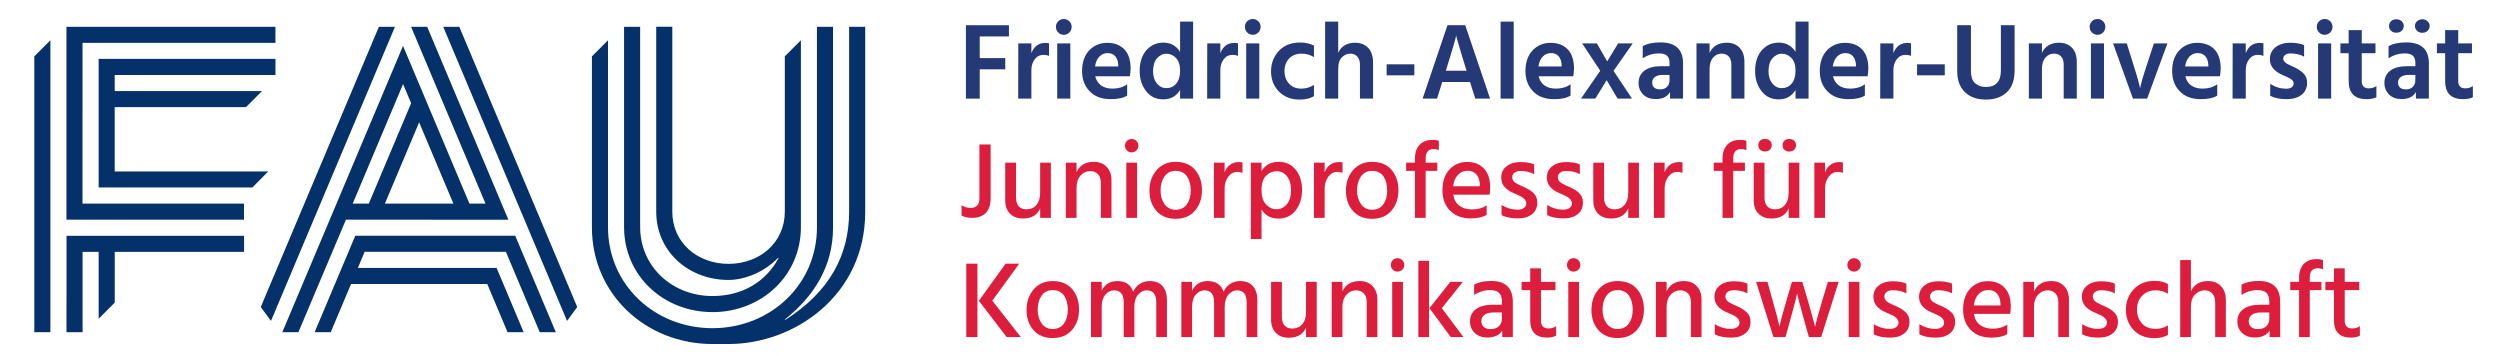 <?xml version="1.0" encoding="UTF-8" standalone="no"?>
<!-- Created with Inkscape (http://www.inkscape.org/) -->

<svg
   width="151.878"
   height="21.627"
   viewBox="0 0 40.184 5.722"
   version="1.1"
   id="svg1341"
   inkscape:version="1.1.1 (3bf5ae0d25, 2021-09-20)"
   sodipodi:docname="logo.svg"
   xmlns:inkscape="http://www.inkscape.org/namespaces/inkscape"
   xmlns:sodipodi="http://sodipodi.sourceforge.net/DTD/sodipodi-0.dtd"
   xmlns="http://www.w3.org/2000/svg"
   xmlns:svg="http://www.w3.org/2000/svg">
  <sodipodi:namedview
     id="namedview1343"
     pagecolor="#ffffff"
     bordercolor="#666666"
     borderopacity="1.0"
     inkscape:pageshadow="2"
     inkscape:pageopacity="0.0"
     inkscape:pagecheckerboard="0"
     inkscape:document-units="mm"
     showgrid="false"
     fit-margin-top="1"
     fit-margin-left="2"
     fit-margin-right="2"
     fit-margin-bottom="1"
     inkscape:zoom="6.4070144"
     inkscape:cx="46.433484"
     inkscape:cy="17.246723"
     inkscape:window-width="1920"
     inkscape:window-height="991"
     inkscape:window-x="-9"
     inkscape:window-y="-9"
     inkscape:window-maximized="1"
     inkscape:current-layer="layer1"
     units="cm"
     scale-x="1.9" />
  <defs
     id="defs1338" />
  <g
     inkscape:label="Layer 1"
     inkscape:groupmode="layer"
     id="layer1"
     transform="translate(-45.712,-140.023)">
    <g
       id="g975"
       transform="matrix(0.504,0,0,0.504,22.958,72.23)">
      <path
         id="FAU_x5F_Logo_00000087384039772143529630000018440013674716552331_"
         style="fill:#04316a;stroke-width:0.053"
         d="m 46.241,136.307 0.513,-0.513 v 9.31 h -0.513 z m 1.538,-0.43 h 6.152 v -0.513 h -6.665 v 6.152 h 5.662 v -0.513 h -5.15 z m 5.922,4.101 h -4.896 v -2.051 h 4.187 l 0.513,-0.513 h -4.7 v -0.513 h 5.127 v -0.513 h -5.639 v 4.101 h 4.903 z m -6.434,5.127 h 0.513 v -2.563 h 0.513 v 2.133 l 0.513,-0.513 v -1.62 h 4.125 v -0.513 h -5.663 z m 24.96,-9.741 v 5.896 c 0,1.372 -0.612,2.55 -2.04,3.454 l -0.012,-0.015 c 0.938,-0.744 1.539,-1.7 1.539,-2.935 v -6.4 h -0.513 v 6.391 c 0,1.84 -1.492,3.221 -3.332,3.221 -1.84,0 -3.332,-1.381 -3.332,-3.221 v -5.961 l -0.513,0.513 v 5.457 c 0,2.124 1.721,3.717 3.845,3.717 0.049,0 0.513,0 0.513,0 2.091,0 4.358,-1.544 4.358,-4.213 0,-0.003 0,-5.903 0,-5.903 z m -4.358,9.1 c 1.556,0 2.818,-1.153 2.82,-2.709 v 0 -5.961 l -0.513,0.513 v 4.952 c 0,0.991 -0.803,1.666 -1.794,1.666 -0.991,0 -1.794,-0.675 -1.794,-1.666 v -5.896 h -0.513 v 5.896 c 0,1.274 1.033,2.179 2.307,2.179 0.521,0 1.153,-0.257 1.583,-0.71 l 0.012,0.015 c -0.403,0.747 -1.147,1.208 -2.107,1.208 -1.266,0 -2.294,-0.917 -2.307,-2.179 h -3.94e-4 v -6.408 h -0.513 v 6.408 h 1.98e-4 c 0.011,1.547 1.269,2.691 2.819,2.691 z m -11.392,-2.435 -1.296,3.076 0.513,-5e-5 -5.2e-5,5e-5 h 5.2e-5 l 0.648,-1.538 h 4.344 l 0.648,1.538 h 0.513 l -0.863,-2.051 h -4.424 l 0.216,-0.513 h 4.505 l 1.079,2.563 h 0.513 l -1.295,-3.076 z m 0.754,-6.665 -3.768,8.937 0.326,0.443 3.954,-9.38 z m 2.051,5e-5 3.949,9.38 0.325,-0.443 -3.762,-8.937 z m -3.103,6.152 -1.516,3.589 h -0.513 l 3.85,-9.132 2.118,5.031 h 0.513 l -2.374,-5.639 h 0.513 l 2.59,6.152 z m 2.335,-3.105 -1.092,2.592 h 2.184 z m -2.119,2.592 h 0.514 l 1.349,-3.201 -0.257,-0.61 z" />
      <g
         id="g1565"
         style="font-weight:700;font-size:400px;font-family:'FAU Chimera', 'FAU Chimera_MSFontService', sans-serif;fill:#243975"
         transform="matrix(0.029,0,0,0.029,75.467,143.595)">
        <path
           d="M 64.029,-273.198 H 31.918 v 23.806 H 59.994 v 12.342 H 31.918 v 32.228 h -15.208 v -80.717 h 47.319 z"
           style="font-weight:700;font-size:400px;font-family:'FAU Chimera', 'FAU Chimera_MSFontService', sans-serif;fill:#243975;stroke-width:0.299"
           id="path924" />
        <path
           d="M 88.712,-265.536 H 74.324 l -0.117,60.713 H 88.712 v -31.41 q 0,-3.509 0.936,-6.492 0.936,-3.042 2.808,-5.44 1.813,-2.398 4.211,-3.568 2.398,-1.228 5.323,-1.228 1.696,0 3.217,0.292 1.579,0.292 2.925,0.877 v -13.862 q -0.76,-0.234 -1.813,-0.292 -0.994,-0.117 -2.281,-0.117 -5.557,0 -9.417,2.866 -3.802,2.808 -5.908,8.423 z"
           style="font-weight:700;font-size:400px;font-family:'FAU Chimera', 'FAU Chimera_MSFontService', sans-serif;fill:#243975;stroke-width:0.299"
           id="path926" />
        <path
           d="m 115.735,-283.785 q 0,1.813 0.585,3.392 0.643,1.521 1.93,2.808 1.287,1.287 2.808,1.93 1.521,0.643 3.334,0.643 1.813,0 3.275,-0.643 1.521,-0.643 2.808,-1.93 1.287,-1.287 1.872,-2.808 0.643,-1.579 0.643,-3.392 0,-1.813 -0.643,-3.275 -0.585,-1.521 -1.872,-2.808 -1.287,-1.287 -2.808,-1.872 -1.462,-0.643 -3.275,-0.643 -1.813,0 -3.334,0.643 -1.521,0.585 -2.808,1.872 -1.287,1.287 -1.93,2.808 -0.585,1.462 -0.585,3.275 z m 1.404,78.963 h 14.389 v -60.713 h -14.389 z"
           style="font-weight:700;font-size:400px;font-family:'FAU Chimera', 'FAU Chimera_MSFontService', sans-serif;fill:#243975;stroke-width:0.299"
           id="path928" />
        <path
           d="m 194.054,-220.615 q -3.276,2.398 -7.37,3.626 -4.094,1.17 -8.832,1.17 -7.428,0 -12.4,-3.451 -4.913,-3.509 -6.492,-10.119 h 38.078 q 0.409,-2.632 0.585,-4.796 0.234,-2.164 0.234,-3.802 0,-6.843 -1.755,-12.108 -1.696,-5.323 -5.147,-8.891 -3.451,-3.568 -8.189,-5.381 -4.738,-1.813 -10.645,-1.813 -5.908,0 -10.879,2.106 -4.972,2.047 -8.891,6.142 -3.919,4.153 -5.908,9.885 -1.989,5.732 -1.989,12.926 0,6.785 2.106,12.4 2.106,5.557 6.259,9.826 4.153,4.328 9.885,6.492 5.791,2.164 12.985,2.164 5.966,0.059 10.587,-0.936 4.621,-0.994 7.779,-2.983 z m -9.826,-19.536 h -25.502 q 1.053,-7.194 4.796,-10.938 3.802,-3.802 8.949,-3.802 5.615,0 8.54,3.568 2.983,3.509 3.217,9.359 z"
           style="font-weight:700;font-size:400px;font-family:'FAU Chimera', 'FAU Chimera_MSFontService', sans-serif;fill:#243975;stroke-width:0.299"
           id="path930" />
        <path
           d="m 252.253,-289.517 v 33.281 q -3.158,-5.089 -7.779,-7.604 -4.562,-2.574 -10.47,-2.574 -5.732,0 -10.47,2.106 -4.679,2.106 -8.364,6.317 -3.685,4.211 -5.557,10.002 -1.813,5.732 -1.813,12.868 0,6.434 1.755,11.991 1.755,5.498 5.264,10.002 3.451,4.562 8.189,6.843 4.796,2.281 10.762,2.281 6.083,0 10.704,-2.574 4.679,-2.632 7.779,-7.721 v 9.476 h 14.33 v -84.695 z m -15.091,73.172 q -3.1,0 -5.732,-1.287 -2.574,-1.287 -4.679,-3.86 -2.106,-2.574 -3.159,-5.908 -1.053,-3.392 -1.053,-7.487 0,-4.562 1.053,-8.13 1.053,-3.568 3.217,-6.083 2.164,-2.515 4.738,-3.802 2.632,-1.287 5.732,-1.287 2.925,0 5.498,1.17 2.632,1.111 4.913,3.451 2.281,2.34 3.392,5.849 1.17,3.451 1.17,8.013 0,4.679 -1.053,8.306 -1.053,3.568 -3.217,6.083 -2.164,2.515 -4.913,3.743 -2.691,1.228 -5.908,1.228 z"
           style="font-weight:700;font-size:400px;font-family:'FAU Chimera', 'FAU Chimera_MSFontService', sans-serif;fill:#243975;stroke-width:0.299"
           id="path932" />
        <path
           d="m 296.53,-265.536 h -14.389 l -0.117,60.713 h 14.506 v -31.41 q 0,-3.509 0.936,-6.492 0.936,-3.042 2.808,-5.44 1.813,-2.398 4.211,-3.568 2.398,-1.228 5.323,-1.228 1.696,0 3.217,0.292 1.579,0.292 2.925,0.877 v -13.862 q -0.76,-0.234 -1.813,-0.292 -0.994,-0.117 -2.281,-0.117 -5.557,0 -9.417,2.866 -3.802,2.808 -5.908,8.423 z"
           style="font-weight:700;font-size:400px;font-family:'FAU Chimera', 'FAU Chimera_MSFontService', sans-serif;fill:#243975;stroke-width:0.299"
           id="path934" />
        <path
           d="m 323.553,-283.785 q 0,1.813 0.585,3.392 0.643,1.521 1.93,2.808 1.287,1.287 2.808,1.93 1.521,0.643 3.334,0.643 1.813,0 3.275,-0.643 1.521,-0.643 2.808,-1.93 1.287,-1.287 1.872,-2.808 0.643,-1.579 0.643,-3.392 0,-1.813 -0.643,-3.275 -0.585,-1.521 -1.872,-2.808 -1.287,-1.287 -2.808,-1.872 -1.462,-0.643 -3.275,-0.643 -1.813,0 -3.334,0.643 -1.521,0.585 -2.808,1.872 -1.287,1.287 -1.93,2.808 -0.585,1.462 -0.585,3.275 z m 1.404,78.963 h 14.389 v -60.713 h -14.389 z"
           style="font-weight:700;font-size:400px;font-family:'FAU Chimera', 'FAU Chimera_MSFontService', sans-serif;fill:#243975;stroke-width:0.299"
           id="path936" />
        <path
           d="m 367.012,-235.003 q 0.059,-4.387 1.345,-7.896 1.345,-3.509 3.919,-6.142 2.574,-2.632 5.966,-3.919 3.392,-1.345 7.545,-1.345 3.86,0 7.253,0.994 3.451,0.936 6.434,2.866 v -12.693 q -3.1,-1.696 -6.902,-2.515 -3.802,-0.877 -8.189,-0.877 -7.37,0 -13.277,2.281 -5.908,2.281 -10.119,6.843 -4.27,4.562 -6.492,10.177 -2.164,5.615 -2.223,12.225 0,6.726 2.164,12.342 2.164,5.615 6.492,10.002 4.328,4.387 10.002,6.668 5.732,2.223 12.693,2.223 4.738,0 8.715,-0.936 3.977,-0.936 7.136,-2.749 v -12.459 q -3.159,2.047 -6.668,3.1 -3.451,0.994 -7.136,0.994 -4.211,0 -7.604,-1.287 -3.334,-1.345 -5.849,-4.036 -2.515,-2.632 -3.802,-6.083 -1.287,-3.509 -1.404,-7.779 z"
           style="font-weight:700;font-size:400px;font-family:'FAU Chimera', 'FAU Chimera_MSFontService', sans-serif;fill:#243975;stroke-width:0.299"
           id="path938" />
        <path
           d="m 426.146,-289.517 h -14.389 v 84.695 h 14.389 v -32.579 q 0,-4.504 1.053,-7.721 1.053,-3.275 3.1,-5.264 2.047,-1.989 4.328,-2.925 2.34,-0.994 4.913,-0.994 4.679,0 7.604,3.275 2.925,3.217 2.925,8.949 v 37.259 h 14.389 v -39.774 q 0,-5.264 -1.404,-9.3 -1.345,-4.036 -4.036,-6.843 -2.691,-2.749 -6.317,-4.153 -3.626,-1.404 -8.013,-1.404 -6.785,0.059 -11.464,2.866 -4.621,2.749 -7.077,8.189 z"
           style="font-weight:700;font-size:400px;font-family:'FAU Chimera', 'FAU Chimera_MSFontService', sans-serif;fill:#243975;stroke-width:0.299"
           id="path940" />
        <path
           d="m 479.394,-230.441 v -12.108 h 30.474 v 12.108 z"
           id="path942"
           style="stroke-width:0.299" />
        <path
           d="m 576.893,-204.822 h 16.26 l -27.315,-80.717 h -19.536 l -27.315,80.717 h 15.851 l 5.732,-18.308 h 30.532 z m -32.345,-30.649 1.053,-3.509 q 4.562,-14.623 7.136,-23.455 2.632,-8.891 3.159,-11.874 l 0.468,2.398 q 0.292,1.111 1.111,3.919 0.819,2.749 2.106,7.136 1.287,4.387 2.925,9.885 1.638,5.44 3.685,11.874 l 1.111,3.626 z"
           id="path944"
           style="stroke-width:0.299" />
        <path
           d="m 604.735,-204.822 v -84.695 h 14.389 v 84.695 z"
           id="path946"
           style="stroke-width:0.299" />
        <path
           d="m 681.65,-220.615 q -3.275,2.398 -7.37,3.626 -4.094,1.17 -8.832,1.17 -7.428,0 -12.4,-3.451 -4.913,-3.509 -6.493,-10.119 h 38.078 q 0.409,-2.632 0.585,-4.796 0.234,-2.164 0.234,-3.802 0,-6.843 -1.755,-12.108 -1.696,-5.323 -5.147,-8.891 -3.451,-3.568 -8.189,-5.381 -4.738,-1.813 -10.645,-1.813 -5.908,0 -10.879,2.106 -4.972,2.047 -8.891,6.142 -3.919,4.153 -5.908,9.885 -1.989,5.732 -1.989,12.926 0,6.785 2.106,12.4 2.106,5.557 6.259,9.826 4.153,4.328 9.885,6.492 5.791,2.164 12.985,2.164 5.966,0.059 10.587,-0.936 4.621,-0.994 7.779,-2.983 z m -9.826,-19.536 h -25.502 q 1.053,-7.194 4.796,-10.938 3.802,-3.802 8.949,-3.802 5.615,0 8.54,3.568 2.983,3.509 3.217,9.359 z"
           id="path948"
           style="stroke-width:0.299" />
        <path
           d="m 728.911,-235.354 20.355,30.532 h -15.91 l -11.991,-20.355 -12.459,20.355 h -15.793 l 21.174,-30.649 -19.887,-30.064 h 16.202 l 11.347,19.77 11.991,-19.77 h 16.085 z"
           id="path950"
           style="stroke-width:0.299" />
        <path
           d="m 761.022,-249.158 q 4.036,-2.691 8.481,-4.036 4.504,-1.345 9.358,-1.345 6.317,0 8.949,2.632 2.691,2.632 2.691,7.662 v 3.743 h -8.891 q -12.225,0 -18.717,4.913 -6.434,4.913 -6.434,13.511 0,3.802 1.287,7.019 1.287,3.158 3.802,5.674 2.515,2.515 5.966,3.802 3.451,1.228 7.721,1.228 5.791,0 9.768,-1.93 3.977,-1.989 6.083,-5.849 v 7.311 h 14.272 v -38.838 q 0,-11.464 -6.2,-17.196 -6.2,-5.791 -18.483,-5.791 -6.375,0 -11.347,1.053 -4.913,1.053 -8.306,3.159 z m 29.479,18.249 v 5.732 q 0,4.562 -2.749,7.37 -2.691,2.808 -7.487,2.808 -4.387,0 -6.61,-1.93 -2.223,-1.93 -2.223,-5.732 0,-3.626 2.983,-5.908 3.042,-2.34 8.657,-2.34 z"
           id="path952"
           style="stroke-width:0.299" />
        <path
           d="m 834.545,-265.536 h -14.389 v 60.713 h 14.389 v -32.579 q 0,-4.036 0.936,-7.194 0.994,-3.158 2.925,-5.323 1.872,-2.164 4.211,-3.275 2.398,-1.111 5.206,-1.111 4.913,0 7.779,3.1 2.866,3.042 2.866,9.008 v 37.376 h 14.389 v -40.359 q 0,-10.06 -5.264,-15.559 -5.264,-5.557 -14.389,-5.557 -6.726,0.059 -11.406,2.866 -4.679,2.749 -7.253,8.306 z"
           id="path954"
           style="stroke-width:0.299" />
        <path
           d="m 929.066,-289.517 v 33.281 q -3.159,-5.089 -7.779,-7.604 -4.562,-2.574 -10.47,-2.574 -5.732,0 -10.47,2.106 -4.679,2.106 -8.364,6.317 -3.685,4.211 -5.557,10.002 -1.813,5.732 -1.813,12.868 0,6.434 1.755,11.991 1.755,5.498 5.264,10.002 3.451,4.562 8.189,6.843 4.796,2.281 10.762,2.281 6.083,0 10.704,-2.574 4.679,-2.632 7.779,-7.721 v 9.476 h 14.33 v -84.695 z m -15.091,73.172 q -3.1,0 -5.732,-1.287 -2.574,-1.287 -4.679,-3.86 -2.106,-2.574 -3.159,-5.908 -1.053,-3.392 -1.053,-7.487 0,-4.562 1.053,-8.13 1.053,-3.568 3.217,-6.083 2.164,-2.515 4.738,-3.802 2.632,-1.287 5.732,-1.287 2.925,0 5.498,1.17 2.632,1.111 4.913,3.451 2.281,2.34 3.392,5.849 1.17,3.451 1.17,8.013 0,4.679 -1.053,8.306 -1.053,3.568 -3.217,6.083 -2.164,2.515 -4.913,3.743 -2.691,1.228 -5.908,1.228 z"
           id="path956"
           style="stroke-width:0.299" />
        <path
           d="m 1005.338,-220.615 q -3.275,2.398 -7.37,3.626 -4.094,1.17 -8.832,1.17 -7.428,0 -12.4,-3.451 -4.913,-3.509 -6.492,-10.119 h 38.078 q 0.409,-2.632 0.585,-4.796 0.234,-2.164 0.234,-3.802 0,-6.843 -1.755,-12.108 -1.696,-5.323 -5.147,-8.891 -3.451,-3.568 -8.189,-5.381 -4.738,-1.813 -10.645,-1.813 -5.908,0 -10.879,2.106 -4.972,2.047 -8.891,6.142 -3.919,4.153 -5.908,9.885 -1.989,5.732 -1.989,12.926 0,6.785 2.106,12.4 2.106,5.557 6.258,9.826 4.153,4.328 9.885,6.492 5.791,2.164 12.985,2.164 5.966,0.059 10.587,-0.936 4.621,-0.994 7.779,-2.983 z m -9.826,-19.536 h -25.502 q 1.053,-7.194 4.796,-10.938 3.802,-3.802 8.949,-3.802 5.615,0 8.54,3.568 2.983,3.509 3.217,9.359 z"
           id="path958"
           style="stroke-width:0.299" />
        <path
           d="m 1036.689,-265.536 h -14.389 l -0.117,60.713 h 14.506 v -31.41 q 0,-3.509 0.936,-6.492 0.936,-3.042 2.808,-5.44 1.813,-2.398 4.211,-3.568 2.398,-1.228 5.323,-1.228 1.696,0 3.217,0.292 1.579,0.292 2.925,0.877 v -13.862 q -0.76,-0.234 -1.813,-0.292 -0.994,-0.117 -2.281,-0.117 -5.557,0 -9.417,2.866 -3.802,2.808 -5.907,8.423 z"
           id="path960"
           style="stroke-width:0.299" />
        <path
           d="m 1062.718,-230.441 v -12.108 h 30.474 v 12.108 z"
           style="font-weight:700;font-size:400px;font-family:'FAU Chimera', 'FAU Chimera_MSFontService', sans-serif;fill:#243975;stroke-width:0.299"
           id="path962" />
        <path
           d="m 1154.899,-235.705 q 0,9.008 -4.153,13.57 -4.153,4.504 -12.342,4.504 -3.626,0 -6.609,-1.053 -2.983,-1.053 -5.264,-3.1 -2.281,-2.047 -3.451,-5.381 -1.111,-3.392 -1.111,-7.955 v -50.419 h -15.091 v 50.536 q 0,7.487 2.164,13.336 2.164,5.791 6.434,9.826 4.211,4.036 10.002,6.083 5.791,1.989 12.927,1.989 7.311,0 13.102,-2.047 5.849,-2.106 10.06,-6.142 4.211,-4.036 6.317,-10.002 2.106,-6.025 2.106,-13.862 v -49.717 h -15.091 z"
           style="font-weight:700;font-size:400px;font-family:'FAU Chimera', 'FAU Chimera_MSFontService', sans-serif;fill:#243975;stroke-width:0.299"
           id="path964" />
        <path
           d="m 1200.054,-265.536 h -14.389 v 60.713 h 14.389 v -32.579 q 0,-4.036 0.936,-7.194 0.994,-3.158 2.925,-5.323 1.872,-2.164 4.211,-3.275 2.398,-1.111 5.206,-1.111 4.913,0 7.779,3.1 2.866,3.042 2.866,9.008 v 37.376 h 14.389 v -40.359 q 0,-10.06 -5.264,-15.559 -5.264,-5.557 -14.389,-5.557 -6.726,0.059 -11.406,2.866 -4.679,2.749 -7.253,8.306 z"
           style="font-weight:700;font-size:400px;font-family:'FAU Chimera', 'FAU Chimera_MSFontService', sans-serif;fill:#243975;stroke-width:0.299"
           id="path966" />
        <path
           d="m 1252.521,-283.785 q 0,1.813 0.585,3.392 0.643,1.521 1.93,2.808 1.287,1.287 2.808,1.93 1.521,0.643 3.334,0.643 1.813,0 3.276,-0.643 1.521,-0.643 2.808,-1.93 1.287,-1.287 1.872,-2.808 0.643,-1.579 0.643,-3.392 0,-1.813 -0.643,-3.275 -0.585,-1.521 -1.872,-2.808 -1.287,-1.287 -2.808,-1.872 -1.462,-0.643 -3.276,-0.643 -1.813,0 -3.334,0.643 -1.521,0.585 -2.808,1.872 -1.287,1.287 -1.93,2.808 -0.585,1.462 -0.585,3.275 z m 1.404,78.963 h 14.389 v -60.713 h -14.389 z"
           style="font-weight:700;font-size:400px;font-family:'FAU Chimera', 'FAU Chimera_MSFontService', sans-serif;fill:#243975;stroke-width:0.299"
           id="path968" />
        <path
           d="m 1300.132,-204.822 h 15.617 l 22.285,-60.713 h -14.857 l -8.423,25.736 q -2.808,8.423 -4.504,14.389 -1.696,5.966 -2.281,9.3 l -0.409,-2.106 q -0.234,-1.111 -0.76,-3.1 -0.526,-2.047 -1.345,-5.03 -0.819,-2.925 -1.872,-6.317 -1.053,-3.392 -2.223,-7.136 l -8.013,-25.736 h -15.091 z"
           style="font-weight:700;font-size:400px;font-family:'FAU Chimera', 'FAU Chimera_MSFontService', sans-serif;fill:#243975;stroke-width:0.299"
           id="path970" />
        <path
           d="m 1392.84,-220.615 q -3.276,2.398 -7.37,3.626 -4.094,1.17 -8.832,1.17 -7.428,0 -12.4,-3.451 -4.913,-3.509 -6.492,-10.119 h 38.078 q 0.409,-2.632 0.585,-4.796 0.234,-2.164 0.234,-3.802 0,-6.843 -1.755,-12.108 -1.696,-5.323 -5.147,-8.891 -3.451,-3.568 -8.189,-5.381 -4.738,-1.813 -10.645,-1.813 -5.907,0 -10.879,2.106 -4.972,2.047 -8.891,6.142 -3.919,4.153 -5.908,9.885 -1.989,5.732 -1.989,12.926 0,6.785 2.106,12.4 2.106,5.557 6.258,9.826 4.153,4.328 9.885,6.492 5.791,2.164 12.985,2.164 5.966,0.059 10.587,-0.936 4.621,-0.994 7.779,-2.983 z m -9.826,-19.536 h -25.502 q 1.053,-7.194 4.796,-10.938 3.802,-3.802 8.949,-3.802 5.615,0 8.54,3.568 2.983,3.509 3.217,9.359 z"
           style="font-weight:700;font-size:400px;font-family:'FAU Chimera', 'FAU Chimera_MSFontService', sans-serif;fill:#243975;stroke-width:0.299"
           id="path972" />
        <path
           d="m 1424.191,-265.536 h -14.389 l -0.117,60.713 h 14.506 v -31.41 q 0,-3.509 0.936,-6.492 0.936,-3.042 2.808,-5.44 1.813,-2.398 4.211,-3.568 2.398,-1.228 5.323,-1.228 1.696,0 3.217,0.292 1.579,0.292 2.925,0.877 v -13.862 q -0.76,-0.234 -1.813,-0.292 -0.994,-0.117 -2.281,-0.117 -5.557,0 -9.417,2.866 -3.802,2.808 -5.907,8.423 z"
           style="font-weight:700;font-size:400px;font-family:'FAU Chimera', 'FAU Chimera_MSFontService', sans-serif;fill:#243975;stroke-width:0.299"
           id="path974" />
        <path
           d="m 1488.355,-263.664 q -2.983,-1.287 -6.902,-1.93 -3.86,-0.702 -8.423,-0.702 -4.738,0 -8.774,1.228 -3.977,1.17 -7.136,3.568 -3.158,2.398 -4.796,5.732 -1.579,3.334 -1.579,7.487 0,5.615 3.334,9.943 3.334,4.27 9.943,7.253 0.117,0.059 0.234,0.176 0.176,0.059 0.351,0.117 0.176,0.059 0.292,0.117 0.176,0.059 0.292,0.117 0.059,0.059 0.176,0.117 0.176,0.059 0.351,0.117 1.638,0.702 2.749,1.228 1.17,0.468 1.755,0.702 0.585,0.292 1.345,0.76 0.819,0.409 1.813,0.994 0.994,0.585 1.638,1.228 0.702,0.643 1.111,1.228 0.351,0.585 0.526,1.345 0.175,0.702 0.175,1.462 0,2.632 -2.223,4.153 -2.164,1.521 -6.141,1.521 -4.679,-0.059 -9.066,-1.404 -4.328,-1.345 -8.306,-4.036 v 13.219 q 3.451,1.813 8.013,2.749 4.562,0.936 10.178,0.936 5.089,0 9.183,-1.17 4.094,-1.228 7.136,-3.626 2.983,-2.398 4.504,-5.732 1.579,-3.334 1.579,-7.545 0,-6.083 -3.743,-9.943 -3.685,-3.86 -10.06,-6.96 -0.468,-0.234 -1.111,-0.526 -0.643,-0.292 -1.462,-0.702 -0.819,-0.351 -1.521,-0.643 -0.644,-0.292 -1.111,-0.526 -0.468,-0.234 -1.053,-0.526 -0.585,-0.292 -1.228,-0.585 -0.643,-0.292 -1.17,-0.643 -0.526,-0.351 -0.877,-0.643 -0.409,-0.292 -0.76,-0.643 -0.351,-0.351 -0.76,-0.76 -0.409,-0.409 -0.702,-0.819 -0.234,-0.409 -0.351,-0.819 -0.176,-0.409 -0.292,-0.819 -0.059,-0.468 -0.059,-0.936 0,-2.515 2.106,-4.094 2.164,-1.638 5.849,-1.638 4.504,0.059 8.247,0.936 3.744,0.877 6.726,2.691 z"
           style="font-weight:700;font-size:400px;font-family:'FAU Chimera', 'FAU Chimera_MSFontService', sans-serif;fill:#243975;stroke-width:0.299"
           id="path976" />
        <path
           d="m 1502.335,-283.785 q 0,1.813 0.585,3.392 0.643,1.521 1.93,2.808 1.287,1.287 2.808,1.93 1.521,0.643 3.334,0.643 1.813,0 3.276,-0.643 1.521,-0.643 2.808,-1.93 1.287,-1.287 1.872,-2.808 0.643,-1.579 0.643,-3.392 0,-1.813 -0.643,-3.275 -0.585,-1.521 -1.872,-2.808 -1.287,-1.287 -2.808,-1.872 -1.462,-0.643 -3.276,-0.643 -1.813,0 -3.334,0.643 -1.521,0.585 -2.808,1.872 -1.287,1.287 -1.93,2.808 -0.585,1.462 -0.585,3.275 z m 1.404,78.963 h 14.389 v -60.713 h -14.389 z"
           style="font-weight:700;font-size:400px;font-family:'FAU Chimera', 'FAU Chimera_MSFontService', sans-serif;fill:#243975;stroke-width:0.299"
           id="path978" />
        <path
           d="m 1551.759,-254.773 h 15.091 v -10.762 h -15.091 v -14.623 h -14.389 v 14.623 h -9.066 v 10.762 h 9.066 v 30.649 q 0,9.885 4.913,14.915 4.972,4.972 14.74,4.972 3.276,0 5.966,-0.526 2.749,-0.526 4.855,-1.521 v -12.342 q -1.93,1.287 -4.036,1.93 -2.106,0.585 -4.387,0.585 -3.568,0 -5.615,-1.93 -2.047,-1.989 -2.047,-5.849 z"
           style="font-weight:700;font-size:400px;font-family:'FAU Chimera', 'FAU Chimera_MSFontService', sans-serif;fill:#243975;stroke-width:0.299"
           id="path980" />
        <path
           d="m 1610.25,-284.662 q 0,1.521 0.585,2.808 0.585,1.287 1.696,2.398 1.111,1.111 2.574,1.696 1.462,0.526 3.276,0.526 1.813,0 3.276,-0.526 1.462,-0.585 2.574,-1.696 1.111,-1.111 1.638,-2.398 0.585,-1.287 0.585,-2.808 0,-3.1 -2.34,-5.264 -2.281,-2.164 -5.732,-2.164 -3.393,0 -5.791,2.164 -2.34,2.106 -2.34,5.264 z m -12.283,0 q 0,-1.521 -0.585,-2.808 -0.526,-1.345 -1.638,-2.457 -1.111,-1.111 -2.632,-1.638 -1.462,-0.526 -3.276,-0.526 -1.813,0 -3.275,0.526 -1.462,0.526 -2.574,1.638 -1.111,1.111 -1.696,2.457 -0.526,1.287 -0.526,2.808 0,1.521 0.526,2.808 0.585,1.287 1.696,2.398 1.111,1.111 2.574,1.638 1.462,0.526 3.275,0.526 3.568,0 5.849,-2.106 2.281,-2.164 2.281,-5.264 z m -16.728,35.504 q 4.036,-2.691 8.481,-4.036 4.504,-1.345 9.359,-1.345 6.317,0 8.949,2.632 2.691,2.632 2.691,7.662 v 3.743 h -8.891 q -12.225,0 -18.717,4.913 -6.434,4.913 -6.434,13.511 0,3.802 1.287,7.019 1.287,3.158 3.802,5.674 2.515,2.515 5.966,3.802 3.451,1.228 7.721,1.228 5.79,0 9.768,-1.93 3.977,-1.989 6.083,-5.849 v 7.311 h 14.272 v -38.838 q 0,-11.464 -6.2,-17.196 -6.2,-5.791 -18.483,-5.791 -6.376,0 -11.347,1.053 -4.913,1.053 -8.306,3.159 z m 29.479,18.249 v 5.732 q 0,4.562 -2.749,7.37 -2.691,2.808 -7.487,2.808 -4.387,0 -6.609,-1.93 -2.223,-1.93 -2.223,-5.732 0,-3.626 2.983,-5.908 3.042,-2.34 8.657,-2.34 z"
           style="font-weight:700;font-size:400px;font-family:'FAU Chimera', 'FAU Chimera_MSFontService', sans-serif;fill:#243975;stroke-width:0.299"
           id="path982" />
        <path
           d="m 1657.862,-254.773 h 15.091 v -10.762 h -15.091 v -14.623 h -14.389 v 14.623 h -9.066 v 10.762 h 9.066 v 30.649 q 0,9.885 4.913,14.915 4.972,4.972 14.74,4.972 3.276,0 5.966,-0.526 2.749,-0.526 4.855,-1.521 v -12.342 q -1.93,1.287 -4.036,1.93 -2.106,0.585 -4.387,0.585 -3.568,0 -5.615,-1.93 -2.047,-1.989 -2.047,-5.849 z"
           style="font-weight:700;font-size:400px;font-family:'FAU Chimera', 'FAU Chimera_MSFontService', sans-serif;fill:#243975;stroke-width:0.299"
           id="path984" />
        <path
           d="m 11.914,-76.221 q 4.445,2.515 11.874,2.515 9.242,0 14.681,-5.323 5.44,-5.381 5.44,-16.494 V -154.423 H 31.567 v 59.368 q 0,10.47 -9.826,10.47 -4.913,-0.059 -9.826,-3.042 z"
           style="font-weight:500;font-family:'FAU Chimera Medium', 'FAU Chimera Medium_MSFontService', sans-serif;fill:#dc1d3c;stroke-width:0.299"
           id="path986" />
        <path
           d="m 98.363,-134.419 v 33.047 q 0,8.715 -4.153,13.511 -4.094,4.796 -10.938,4.796 -5.381,0 -8.423,-3.275 -3.042,-3.334 -3.042,-9.534 V -134.419 H 59.935 v 41.411 q 0,9.359 5.264,14.681 5.264,5.323 14.272,5.323 14.096,0 18.893,-11.113 v 10.411 h 11.757 v -60.713 z"
           style="font-weight:500;font-family:'FAU Chimera Medium', 'FAU Chimera Medium_MSFontService', sans-serif;fill:#dc1d3c;stroke-width:0.299"
           id="path988" />
        <path
           d="m 138.371,-134.419 h -11.757 v 60.713 h 11.757 v -32.93 q 0,-8.774 4.445,-13.628 4.445,-4.855 10.645,-4.855 5.264,0 8.423,3.392 3.217,3.334 3.217,9.709 v 38.311 h 11.698 v -41.061 q 0,-9.476 -5.264,-14.974 -5.206,-5.557 -14.213,-5.557 -13.57,0 -18.951,11.289 z"
           style="font-weight:500;font-family:'FAU Chimera Medium', 'FAU Chimera Medium_MSFontService', sans-serif;fill:#dc1d3c;stroke-width:0.299"
           id="path990" />
        <path
           d="m 193.119,-73.706 h 11.815 v -60.713 h -11.815 z m 13.277,-79.314 q 0,-3.1 -2.164,-5.264 -2.164,-2.164 -5.264,-2.164 -3.1,0 -5.206,2.164 -2.106,2.164 -2.106,5.264 0,3.1 2.106,5.206 2.106,2.106 5.206,2.106 3.1,0 5.264,-2.164 2.164,-2.164 2.164,-5.147 z"
           style="font-weight:500;font-family:'FAU Chimera Medium', 'FAU Chimera Medium_MSFontService', sans-serif;fill:#dc1d3c;stroke-width:0.299"
           id="path992" />
        <path
           d="m 247.281,-72.653 q 13.511,0 21.232,-8.832 7.779,-8.891 7.779,-22.519 0,-13.687 -7.545,-22.46 -7.545,-8.832 -21.466,-8.832 -12.926,0 -20.823,9.066 -7.896,9.066 -7.896,22.694 0,13.394 7.662,22.168 7.662,8.715 21.057,8.715 z m -0.117,-52.7 q 8.598,0 12.693,6.083 4.094,6.025 4.094,15.5 0,9.242 -4.27,15.208 -4.27,5.966 -12.4,5.966 -7.662,0 -12.108,-6.142 -4.387,-6.142 -4.387,-15.149 0,-9.125 4.27,-15.266 4.328,-6.2 12.108,-6.2 z"
           style="font-weight:500;font-family:'FAU Chimera Medium', 'FAU Chimera Medium_MSFontService', sans-serif;fill:#dc1d3c;stroke-width:0.299"
           id="path994" />
        <path
           d="m 301.21,-134.419 h -11.757 v 60.713 h 11.757 v -32.345 q 0,-7.428 3.977,-12.809 3.977,-5.381 10.06,-5.381 3.1,0 5.615,1.053 v -11.464 q -2.047,-0.409 -3.743,-0.409 -11.464,0 -15.909,11.289 z"
           style="font-weight:500;font-family:'FAU Chimera Medium', 'FAU Chimera Medium_MSFontService', sans-serif;fill:#dc1d3c;stroke-width:0.299"
           id="path996" />
        <path
           d="m 358.121,-83.181 q -6.375,0 -11.347,-5.264 -4.972,-5.264 -4.972,-15.793 0,-10.821 4.972,-15.793 4.972,-4.972 11.757,-4.972 6.843,0 11.289,5.615 4.445,5.557 4.445,15.032 0,10.06 -4.562,15.617 -4.504,5.557 -11.581,5.557 z m -16.319,-51.238 h -11.757 v 83.934 h 11.757 v -32.462 q 6.317,10.06 18.425,10.06 11.874,0 19.01,-8.891 7.136,-8.891 7.136,-22.694 0,-13.453 -6.96,-22.11 -6.902,-8.715 -18.893,-8.715 -12.517,0 -18.717,10.177 z"
           style="font-weight:500;font-family:'FAU Chimera Medium', 'FAU Chimera Medium_MSFontService', sans-serif;fill:#dc1d3c;stroke-width:0.299"
           id="path998" />
        <path
           d="m 411.231,-134.419 h -11.757 v 60.713 h 11.757 v -32.345 q 0,-7.428 3.977,-12.809 3.977,-5.381 10.06,-5.381 3.1,0 5.615,1.053 v -11.464 q -2.047,-0.409 -3.743,-0.409 -11.464,0 -15.91,11.289 z"
           style="font-weight:500;font-family:'FAU Chimera Medium', 'FAU Chimera Medium_MSFontService', sans-serif;fill:#dc1d3c;stroke-width:0.299"
           id="path1000" />
        <path
           d="m 463.346,-72.653 q 13.511,0 21.232,-8.832 7.779,-8.891 7.779,-22.519 0,-13.687 -7.545,-22.46 -7.545,-8.832 -21.466,-8.832 -12.926,0 -20.823,9.066 -7.896,9.066 -7.896,22.694 0,13.394 7.662,22.168 7.662,8.715 21.057,8.715 z m -0.117,-52.7 q 8.598,0 12.692,6.083 4.094,6.025 4.094,15.5 0,9.242 -4.27,15.208 -4.27,5.966 -12.4,5.966 -7.662,0 -12.108,-6.142 -4.387,-6.142 -4.387,-15.149 0,-9.125 4.27,-15.266 4.328,-6.2 12.108,-6.2 z"
           style="font-weight:500;font-family:'FAU Chimera Medium', 'FAU Chimera Medium_MSFontService', sans-serif;fill:#dc1d3c;stroke-width:0.299"
           id="path1002" />
        <path
           d="m 536.811,-158.517 q -3.451,-0.936 -6.843,-0.936 -9.242,0 -14.33,5.44 -5.089,5.44 -5.089,14.915 v 4.679 h -9.709 v 9.066 h 9.709 v 51.647 h 11.757 v -51.647 h 12.809 v -9.066 h -12.809 v -4.562 q 0,-10.411 8.774,-10.411 2.983,0 5.732,1.17 z"
           style="font-weight:500;font-family:'FAU Chimera Medium', 'FAU Chimera Medium_MSFontService', sans-serif;fill:#dc1d3c;stroke-width:0.299"
           id="path1004" />
        <path
           d="m 581.849,-108.449 h -29.304 q 1.053,-8.247 5.381,-12.634 4.328,-4.387 10.294,-4.387 6.492,0 9.943,4.036 3.451,3.977 3.685,10.821 z m 7.545,20.94 q -6.492,4.562 -16.143,4.562 -8.364,0 -13.921,-4.153 -5.498,-4.211 -6.668,-12.108 h 39.891 q 0.702,-4.094 0.702,-7.779 0,-13.687 -6.843,-20.94 -6.785,-7.253 -18.425,-7.253 -11.874,0 -19.536,8.364 -7.662,8.306 -7.662,22.928 0,13.745 8.364,22.285 8.364,8.481 22.519,8.481 10.996,0.059 17.723,-3.802 z"
           style="font-weight:500;font-family:'FAU Chimera Medium', 'FAU Chimera Medium_MSFontService', sans-serif;fill:#dc1d3c;stroke-width:0.299"
           id="path1006" />
        <path
           d="m 641.685,-132.43 q -5.498,-2.632 -15.325,-2.632 -9.008,0 -14.974,4.562 -5.966,4.562 -5.966,12.576 -0.058,11.406 14.213,17.255 5.03,2.164 7.136,3.217 2.106,0.994 4.153,3.1 2.047,2.106 2.047,4.738 0,3.1 -2.574,5.03 -2.574,1.872 -7.253,1.872 -9.008,0 -17.372,-5.147 v 11.172 q 7.194,3.568 17.957,3.568 9.826,0 15.559,-4.621 5.791,-4.621 5.791,-12.751 0,-6.434 -4.036,-10.353 -4.036,-3.919 -11.113,-7.019 -0.585,-0.234 -2.106,-0.877 -1.462,-0.643 -2.047,-0.936 -0.585,-0.351 -1.872,-0.936 -1.228,-0.585 -1.813,-0.994 -0.526,-0.409 -1.521,-0.994 -0.936,-0.643 -1.345,-1.17 -0.409,-0.526 -0.877,-1.287 -0.468,-0.819 -0.702,-1.579 -0.176,-0.819 -0.176,-1.638 0,-3.1 2.457,-5.03 2.457,-1.93 6.668,-1.93 9.242,0.059 15.091,3.509 z"
           style="font-weight:500;font-family:'FAU Chimera Medium', 'FAU Chimera Medium_MSFontService', sans-serif;fill:#dc1d3c;stroke-width:0.299"
           id="path1008" />
        <path
           d="m 691.87,-132.43 q -5.498,-2.632 -15.325,-2.632 -9.008,0 -14.974,4.562 -5.966,4.562 -5.966,12.576 -0.059,11.406 14.213,17.255 5.03,2.164 7.136,3.217 2.106,0.994 4.153,3.1 2.047,2.106 2.047,4.738 0,3.1 -2.574,5.03 -2.574,1.872 -7.253,1.872 -9.008,0 -17.372,-5.147 v 11.172 q 7.194,3.568 17.957,3.568 9.826,0 15.559,-4.621 5.791,-4.621 5.791,-12.751 0,-6.434 -4.036,-10.353 -4.036,-3.919 -11.113,-7.019 -0.585,-0.234 -2.106,-0.877 -1.462,-0.643 -2.047,-0.936 -0.585,-0.351 -1.872,-0.936 -1.228,-0.585 -1.813,-0.994 -0.526,-0.409 -1.521,-0.994 -0.936,-0.643 -1.345,-1.17 -0.409,-0.526 -0.877,-1.287 -0.468,-0.819 -0.702,-1.579 -0.176,-0.819 -0.176,-1.638 0,-3.1 2.457,-5.03 2.457,-1.93 6.668,-1.93 9.242,0.059 15.091,3.509 z"
           style="font-weight:500;font-family:'FAU Chimera Medium', 'FAU Chimera Medium_MSFontService', sans-serif;fill:#dc1d3c;stroke-width:0.299"
           id="path1010" />
        <path
           d="m 745.096,-134.419 v 33.047 q 0,8.715 -4.153,13.511 -4.094,4.796 -10.938,4.796 -5.381,0 -8.423,-3.275 -3.042,-3.334 -3.042,-9.534 v -38.545 h -11.874 v 41.411 q 0,9.359 5.264,14.681 5.264,5.323 14.272,5.323 14.096,0 18.893,-11.113 v 10.411 h 11.757 v -60.713 z"
           style="font-weight:500;font-family:'FAU Chimera Medium', 'FAU Chimera Medium_MSFontService', sans-serif;fill:#dc1d3c;stroke-width:0.299"
           id="path1012" />
        <path
           d="M 785.104,-134.419 H 773.347 v 60.713 h 11.757 v -32.345 q 0,-7.428 3.977,-12.809 3.977,-5.381 10.06,-5.381 3.1,0 5.615,1.053 v -11.464 q -2.047,-0.409 -3.743,-0.409 -11.464,0 -15.91,11.289 z"
           style="font-weight:500;font-family:'FAU Chimera Medium', 'FAU Chimera Medium_MSFontService', sans-serif;fill:#dc1d3c;stroke-width:0.299"
           id="path1014" />
        <path
           d="m 875.063,-158.517 q -3.451,-0.936 -6.843,-0.936 -9.242,0 -14.33,5.44 -5.089,5.44 -5.089,14.915 v 4.679 h -9.709 v 9.066 h 9.709 v 51.647 h 11.757 v -51.647 h 12.81 v -9.066 h -12.81 v -4.562 q 0,-10.411 8.774,-10.411 2.983,0 5.732,1.17 z"
           style="font-weight:500;font-family:'FAU Chimera Medium', 'FAU Chimera Medium_MSFontService', sans-serif;fill:#dc1d3c;stroke-width:0.299"
           id="path1016" />
        <path
           d="m 921.505,-134.419 v 33.047 q 0,8.715 -4.153,13.511 -4.094,4.796 -10.938,4.796 -5.381,0 -8.423,-3.275 -3.042,-3.334 -3.042,-9.534 v -38.545 h -11.874 v 41.411 q 0,9.359 5.264,14.681 5.264,5.323 14.272,5.323 14.096,0 18.893,-11.113 v 10.411 h 11.757 v -60.713 z m -33.398,-19.185 q 0,2.925 1.93,4.913 1.989,1.989 5.44,1.989 3.451,0 5.44,-1.989 1.989,-1.989 1.989,-4.913 0,-2.925 -1.989,-4.913 -1.989,-1.989 -5.44,-1.989 -3.451,0 -5.44,1.989 -1.93,1.989 -1.93,4.913 z m 26.73,0.059 q 0,2.925 1.93,4.913 1.989,1.989 5.44,1.989 3.451,0 5.44,-1.989 1.989,-1.989 1.989,-4.913 0,-2.925 -1.989,-4.913 -1.989,-1.989 -5.44,-1.989 -3.451,0 -5.44,1.989 -1.93,1.989 -1.93,4.913 z"
           style="font-weight:500;font-family:'FAU Chimera Medium', 'FAU Chimera Medium_MSFontService', sans-serif;fill:#dc1d3c;stroke-width:0.299"
           id="path1018" />
        <path
           d="M 961.512,-134.419 H 949.756 v 60.713 h 11.757 v -32.345 q 0,-7.428 3.977,-12.809 3.977,-5.381 10.06,-5.381 3.1,0 5.615,1.053 v -11.464 q -2.047,-0.409 -3.743,-0.409 -11.464,0 -15.909,11.289 z"
           style="font-weight:500;font-family:'FAU Chimera Medium', 'FAU Chimera Medium_MSFontService', sans-serif;fill:#dc1d3c;stroke-width:0.299"
           id="path1020" />
        <path
           d="m 17.12,57.411 h 12.283 V -23.306 H 17.12 Z M 45.722,17.403 75.318,-23.306 H 60.344 L 30.982,17.52 61.514,57.411 h 15.617 z"
           style="font-weight:500;font-family:'FAU Chimera Medium', 'FAU Chimera Medium_MSFontService', sans-serif;fill:#dc1d3c;stroke-width:0.299"
           id="path1022" />
        <path
           d="m 112.109,58.464 q 13.511,0 21.232,-8.832 7.779,-8.891 7.779,-22.519 0,-13.687 -7.545,-22.46 -7.545,-8.832 -21.466,-8.832 -12.926,0 -20.823,9.066 -7.896,9.066 -7.896,22.694 0,13.394 7.662,22.168 7.662,8.715 21.057,8.715 z M 111.992,5.764 q 8.598,0 12.693,6.083 4.094,6.025 4.094,15.5 0,9.242 -4.27,15.208 -4.27,5.966 -12.4,5.966 -7.662,0 -12.108,-6.142 -4.387,-6.142 -4.387,-15.149 0,-9.125 4.27,-15.266 4.328,-6.2 12.108,-6.2 z"
           style="font-weight:500;font-family:'FAU Chimera Medium', 'FAU Chimera Medium_MSFontService', sans-serif;fill:#dc1d3c;stroke-width:0.299"
           id="path1024" />
        <path
           d="M 166.037,-3.302 H 154.281 V 57.411 h 11.757 V 24.481 q 0,-9.125 4.153,-13.804 4.211,-4.679 9.359,-4.679 10.704,0.059 10.704,13.102 v 38.311 h 11.698 V 24.481 q 0,-9.125 4.153,-13.804 4.153,-4.679 9.417,-4.679 10.528,0.059 10.528,13.102 v 38.311 h 11.757 V 16.585 q 0,-9.709 -4.855,-15.208 -4.855,-5.557 -14.213,-5.557 -5.966,0 -10.762,3.1 -4.796,3.042 -7.311,8.657 -3.86,-11.757 -17.489,-11.757 -11.991,0.059 -17.138,10.587 z"
           style="font-weight:500;font-family:'FAU Chimera Medium', 'FAU Chimera Medium_MSFontService', sans-serif;fill:#dc1d3c;stroke-width:0.299"
           id="path1026" />
        <path
           d="M 265.413,-3.302 H 253.657 V 57.411 h 11.757 V 24.481 q 0,-9.125 4.153,-13.804 4.211,-4.679 9.359,-4.679 10.704,0.059 10.704,13.102 v 38.311 h 11.698 V 24.481 q 0,-9.125 4.153,-13.804 4.153,-4.679 9.417,-4.679 10.528,0.059 10.528,13.102 v 38.311 h 11.757 V 16.585 q 0,-9.709 -4.855,-15.208 -4.855,-5.557 -14.213,-5.557 -5.966,0 -10.762,3.1 -4.796,3.042 -7.311,8.657 -3.86,-11.757 -17.489,-11.757 -11.991,0.059 -17.138,10.587 z"
           style="font-weight:500;font-family:'FAU Chimera Medium', 'FAU Chimera Medium_MSFontService', sans-serif;fill:#dc1d3c;stroke-width:0.299"
           id="path1028" />
        <path
           d="M 390.759,-3.302 V 29.745 q 0,8.715 -4.153,13.511 -4.094,4.796 -10.938,4.796 -5.381,0 -8.423,-3.275 -3.042,-3.334 -3.042,-9.534 V -3.302 H 352.331 V 38.109 q 0,9.359 5.264,14.681 5.264,5.323 14.272,5.323 14.096,0 18.893,-11.113 v 10.411 h 11.757 V -3.302 Z"
           style="font-weight:500;font-family:'FAU Chimera Medium', 'FAU Chimera Medium_MSFontService', sans-serif;fill:#dc1d3c;stroke-width:0.299"
           id="path1030" />
        <path
           d="M 430.767,-3.302 H 419.01 V 57.411 h 11.757 V 24.481 q 0,-8.774 4.445,-13.628 4.445,-4.855 10.645,-4.855 5.264,0 8.423,3.392 3.217,3.334 3.217,9.709 V 57.411 H 469.195 V 16.351 q 0,-9.476 -5.264,-14.974 -5.206,-5.557 -14.213,-5.557 -13.57,0 -18.951,11.289 z"
           style="font-weight:500;font-family:'FAU Chimera Medium', 'FAU Chimera Medium_MSFontService', sans-serif;fill:#dc1d3c;stroke-width:0.299"
           id="path1032" />
        <path
           d="M 485.514,57.411 H 497.329 V -3.302 h -11.815 z m 13.277,-79.314 q 0,-3.1 -2.164,-5.264 -2.164,-2.164 -5.264,-2.164 -3.1,0 -5.206,2.164 -2.106,2.164 -2.106,5.264 0,3.1 2.106,5.206 2.106,2.106 5.206,2.106 3.1,0 5.264,-2.164 2.164,-2.164 2.164,-5.147 z"
           style="font-weight:500;font-family:'FAU Chimera Medium', 'FAU Chimera Medium_MSFontService', sans-serif;fill:#dc1d3c;stroke-width:0.299"
           id="path1034" />
        <path
           d="m 514.292,57.411 h 11.757 v -83.876 h -11.757 z m 25.794,-31.76 23.104,-28.953 h -13.804 l -22.87,28.953 23.396,31.76 h 13.979 z"
           style="font-weight:500;font-family:'FAU Chimera Medium', 'FAU Chimera Medium_MSFontService', sans-serif;fill:#dc1d3c;stroke-width:0.299"
           id="path1036" />
        <path
           d="m 606.181,30.33 v 6.843 q 0,5.147 -3.334,8.306 -3.275,3.159 -9.008,3.159 -5.03,0 -7.662,-2.34 -2.632,-2.398 -2.632,-6.609 0,-4.094 3.393,-6.726 3.392,-2.632 10.119,-2.632 z M 575.648,11.145 q 7.896,-5.381 17.606,-5.381 6.96,0 9.943,3.217 2.983,3.159 2.983,9.359 v 3.509 h -10.06 q -11.874,0 -18.483,4.855 -6.551,4.796 -6.551,13.57 0,7.662 5.206,12.634 5.264,4.972 13.862,4.972 11.698,0 16.377,-7.662 v 7.194 h 11.64 V 18.866 q 0,-23.162 -23.864,-23.162 -11.581,0 -18.659,4.094 z"
           style="font-weight:500;font-family:'FAU Chimera Medium', 'FAU Chimera Medium_MSFontService', sans-serif;fill:#dc1d3c;stroke-width:0.299"
           id="path1038" />
        <path
           d="m 649.113,5.764 h 15.968 V -3.302 H 649.113 V -18.159 h -11.815 v 14.857 h -9.475 v 9.066 h 9.475 V 38.986 Q 637.239,57.996 656.073,57.996 q 5.732,0 9.709,-2.164 v -10.528 q -3.334,2.632 -8.247,2.632 -8.423,0.059 -8.423,-8.715 z"
           style="font-weight:500;font-family:'FAU Chimera Medium', 'FAU Chimera Medium_MSFontService', sans-serif;fill:#dc1d3c;stroke-width:0.299"
           id="path1040" />
        <path
           d="m 679.177,57.411 h 11.815 V -3.302 h -11.815 z m 13.277,-79.314 q 0,-3.1 -2.164,-5.264 -2.164,-2.164 -5.264,-2.164 -3.1,0 -5.206,2.164 -2.106,2.164 -2.106,5.264 0,3.1 2.106,5.206 2.106,2.106 5.206,2.106 3.1,0 5.264,-2.164 2.164,-2.164 2.164,-5.147 z"
           style="font-weight:500;font-family:'FAU Chimera Medium', 'FAU Chimera Medium_MSFontService', sans-serif;fill:#dc1d3c;stroke-width:0.299"
           id="path1042" />
        <path
           d="m 733.34,58.464 q 13.511,0 21.232,-8.832 7.779,-8.891 7.779,-22.519 0,-13.687 -7.545,-22.46 -7.545,-8.832 -21.466,-8.832 -12.926,0 -20.823,9.066 -7.896,9.066 -7.896,22.694 0,13.394 7.662,22.168 7.662,8.715 21.057,8.715 z M 733.223,5.764 q 8.598,0 12.693,6.083 4.094,6.025 4.094,15.5 0,9.242 -4.27,15.208 -4.27,5.966 -12.4,5.966 -7.662,0 -12.108,-6.142 -4.387,-6.142 -4.387,-15.149 0,-9.125 4.27,-15.266 4.328,-6.2 12.108,-6.2 z"
           style="font-weight:500;font-family:'FAU Chimera Medium', 'FAU Chimera Medium_MSFontService', sans-serif;fill:#dc1d3c;stroke-width:0.299"
           id="path1044" />
        <path
           d="M 787.268,-3.302 H 775.512 V 57.411 h 11.757 V 24.481 q 0,-8.774 4.445,-13.628 4.445,-4.855 10.645,-4.855 5.264,0 8.423,3.392 3.217,3.334 3.217,9.709 v 38.311 h 11.698 V 16.351 q 0,-9.476 -5.264,-14.974 -5.206,-5.557 -14.213,-5.557 -13.57,0 -18.951,11.289 z"
           style="font-weight:500;font-family:'FAU Chimera Medium', 'FAU Chimera Medium_MSFontService', sans-serif;fill:#dc1d3c;stroke-width:0.299"
           id="path1046" />
        <path
           d="m 876.174,-1.314 q -5.498,-2.632 -15.325,-2.632 -9.008,0 -14.974,4.562 -5.966,4.562 -5.966,12.576 -0.059,11.406 14.213,17.255 5.03,2.164 7.136,3.217 2.106,0.994 4.153,3.1 2.047,2.106 2.047,4.738 0,3.1 -2.574,5.03 -2.574,1.872 -7.253,1.872 -9.008,0 -17.372,-5.147 v 11.172 q 7.194,3.568 17.957,3.568 9.826,0 15.559,-4.621 5.791,-4.621 5.791,-12.751 0,-6.434 -4.036,-10.353 -4.036,-3.919 -11.113,-7.019 -0.585,-0.234 -2.106,-0.877 -1.462,-0.643 -2.047,-0.936 -0.585,-0.351 -1.872,-0.936 -1.228,-0.585 -1.813,-0.994 -0.526,-0.409 -1.521,-0.994 -0.936,-0.643 -1.345,-1.17 -0.409,-0.526 -0.877,-1.287 -0.468,-0.819 -0.702,-1.579 -0.176,-0.819 -0.176,-1.638 0,-3.1 2.457,-5.03 2.457,-1.93 6.668,-1.93 9.242,0.059 15.091,3.509 z"
           style="font-weight:500;font-family:'FAU Chimera Medium', 'FAU Chimera Medium_MSFontService', sans-serif;fill:#dc1d3c;stroke-width:0.299"
           id="path1048" />
        <path
           d="m 904.776,57.411 h 13.277 l 5.498,-19.887 q 5.615,-20.238 7.311,-28.017 l 0.468,2.398 q 0.585,2.515 2.457,9.534 1.872,6.96 4.387,16.085 l 5.615,19.887 h 13.453 l 19.243,-60.713 h -11.815 l -6.025,20.004 q -6.668,22.343 -8.13,29.421 l -0.468,-2.34 q -0.643,-2.398 -2.691,-9.768 -1.989,-7.37 -4.855,-17.313 l -6.025,-20.004 h -11.347 l -5.908,20.004 q -6.317,21.759 -7.896,29.304 l -0.468,-2.515 q -0.468,-2.515 -2.398,-9.768 -1.93,-7.311 -4.679,-16.904 l -5.615,-20.121 h -12.459 z"
           style="font-weight:500;font-family:'FAU Chimera Medium', 'FAU Chimera Medium_MSFontService', sans-serif;fill:#dc1d3c;stroke-width:0.299"
           id="path1050" />
        <path
           d="m 987.541,57.411 h 11.815 V -3.302 h -11.815 z m 13.277,-79.314 q 0,-3.1 -2.164,-5.264 -2.164,-2.164 -5.264,-2.164 -3.1,0 -5.206,2.164 -2.106,2.164 -2.106,5.264 0,3.1 2.106,5.206 2.106,2.106 5.206,2.106 3.1,0 5.264,-2.164 2.164,-2.164 2.164,-5.147 z"
           style="font-weight:500;font-family:'FAU Chimera Medium', 'FAU Chimera Medium_MSFontService', sans-serif;fill:#dc1d3c;stroke-width:0.299"
           id="path1052" />
        <path
           d="m 1051.003,-1.314 q -5.498,-2.632 -15.325,-2.632 -9.008,0 -14.974,4.562 -5.966,4.562 -5.966,12.576 -0.058,11.406 14.213,17.255 5.03,2.164 7.136,3.217 2.106,0.994 4.153,3.1 2.047,2.106 2.047,4.738 0,3.1 -2.574,5.03 -2.574,1.872 -7.253,1.872 -9.008,0 -17.372,-5.147 v 11.172 q 7.194,3.568 17.957,3.568 9.826,0 15.559,-4.621 5.791,-4.621 5.791,-12.751 0,-6.434 -4.036,-10.353 -4.036,-3.919 -11.113,-7.019 -0.585,-0.234 -2.106,-0.877 -1.462,-0.643 -2.047,-0.936 -0.585,-0.351 -1.872,-0.936 -1.228,-0.585 -1.813,-0.994 -0.526,-0.409 -1.521,-0.994 -0.936,-0.643 -1.345,-1.17 -0.409,-0.526 -0.877,-1.287 -0.468,-0.819 -0.702,-1.579 -0.176,-0.819 -0.176,-1.638 0,-3.1 2.457,-5.03 2.457,-1.93 6.668,-1.93 9.242,0.059 15.091,3.509 z"
           style="font-weight:500;font-family:'FAU Chimera Medium', 'FAU Chimera Medium_MSFontService', sans-serif;fill:#dc1d3c;stroke-width:0.299"
           id="path1054" />
        <path
           d="m 1101.188,-1.314 q -5.498,-2.632 -15.325,-2.632 -9.008,0 -14.974,4.562 -5.966,4.562 -5.966,12.576 -0.058,11.406 14.213,17.255 5.03,2.164 7.136,3.217 2.106,0.994 4.153,3.1 2.047,2.106 2.047,4.738 0,3.1 -2.574,5.03 -2.574,1.872 -7.253,1.872 -9.008,0 -17.372,-5.147 v 11.172 q 7.194,3.568 17.957,3.568 9.826,0 15.559,-4.621 5.791,-4.621 5.791,-12.751 0,-6.434 -4.036,-10.353 -4.036,-3.919 -11.113,-7.019 -0.585,-0.234 -2.106,-0.877 -1.462,-0.643 -2.047,-0.936 -0.585,-0.351 -1.872,-0.936 -1.228,-0.585 -1.813,-0.994 -0.526,-0.409 -1.521,-0.994 -0.936,-0.643 -1.345,-1.17 -0.409,-0.526 -0.877,-1.287 -0.468,-0.819 -0.702,-1.579 -0.175,-0.819 -0.175,-1.638 0,-3.1 2.457,-5.03 2.457,-1.93 6.668,-1.93 9.242,0.059 15.091,3.509 z"
           style="font-weight:500;font-family:'FAU Chimera Medium', 'FAU Chimera Medium_MSFontService', sans-serif;fill:#dc1d3c;stroke-width:0.299"
           id="path1056" />
        <path
           d="m 1154.415,22.668 h -29.304 q 1.053,-8.247 5.381,-12.634 4.328,-4.387 10.294,-4.387 6.492,0 9.943,4.036 3.451,3.977 3.685,10.821 z m 7.545,20.94 q -6.492,4.562 -16.143,4.562 -8.364,0 -13.921,-4.153 -5.498,-4.211 -6.668,-12.108 h 39.891 q 0.702,-4.094 0.702,-7.779 0,-13.687 -6.843,-20.94 -6.785,-7.253 -18.425,-7.253 -11.874,0 -19.536,8.364 -7.662,8.306 -7.662,22.928 0,13.745 8.364,22.285 8.364,8.481 22.519,8.481 10.996,0.059 17.723,-3.802 z"
           style="font-weight:500;font-family:'FAU Chimera Medium', 'FAU Chimera Medium_MSFontService', sans-serif;fill:#dc1d3c;stroke-width:0.299"
           id="path1058" />
        <path
           d="M 1191.323,-3.302 H 1179.566 V 57.411 h 11.757 V 24.481 q 0,-8.774 4.445,-13.628 4.445,-4.855 10.645,-4.855 5.264,0 8.423,3.392 3.217,3.334 3.217,9.709 v 38.311 h 11.698 V 16.351 q 0,-9.476 -5.264,-14.974 -5.206,-5.557 -14.213,-5.557 -13.57,0 -18.951,11.289 z"
           style="font-weight:500;font-family:'FAU Chimera Medium', 'FAU Chimera Medium_MSFontService', sans-serif;fill:#dc1d3c;stroke-width:0.299"
           id="path1060" />
        <path
           d="m 1280.229,-1.314 q -5.498,-2.632 -15.325,-2.632 -9.008,0 -14.974,4.562 -5.966,4.562 -5.966,12.576 -0.059,11.406 14.213,17.255 5.03,2.164 7.136,3.217 2.106,0.994 4.153,3.1 2.047,2.106 2.047,4.738 0,3.1 -2.574,5.03 -2.574,1.872 -7.253,1.872 -9.008,0 -17.372,-5.147 v 11.172 q 7.194,3.568 17.957,3.568 9.826,0 15.559,-4.621 5.79,-4.621 5.79,-12.751 0,-6.434 -4.036,-10.353 -4.036,-3.919 -11.113,-7.019 -0.585,-0.234 -2.106,-0.877 -1.462,-0.643 -2.047,-0.936 -0.585,-0.351 -1.872,-0.936 -1.228,-0.585 -1.813,-0.994 -0.526,-0.409 -1.521,-0.994 -0.936,-0.643 -1.345,-1.17 -0.409,-0.526 -0.877,-1.287 -0.468,-0.819 -0.702,-1.579 -0.176,-0.819 -0.176,-1.638 0,-3.1 2.457,-5.03 2.457,-1.93 6.668,-1.93 9.242,0.059 15.091,3.509 z"
           style="font-weight:500;font-family:'FAU Chimera Medium', 'FAU Chimera Medium_MSFontService', sans-serif;fill:#dc1d3c;stroke-width:0.299"
           id="path1062" />
        <path
           d="m 1304.503,27.347 q 0,-9.359 5.673,-15.325 5.674,-6.025 15.149,-6.025 7.428,0.059 13.277,3.743 V -1.021 q -6.551,-3.392 -14.447,-3.392 -14.623,0 -23.221,9.3 -8.54,9.3 -8.54,22.343 0,13.394 8.481,22.402 8.481,8.949 22.753,8.949 9.125,0 14.974,-3.568 v -10.528 q -6.2,3.919 -13.394,3.919 -9.71,0 -15.091,-5.908 -5.381,-5.908 -5.615,-15.149 z"
           style="font-weight:500;font-family:'FAU Chimera Medium', 'FAU Chimera Medium_MSFontService', sans-serif;fill:#dc1d3c;stroke-width:0.299"
           id="path1064" />
        <path
           d="m 1363.871,-27.284 h -11.757 v 84.695 h 11.757 V 24.481 q 0,-9.359 4.621,-13.921 4.621,-4.562 10.587,-4.562 5.147,0 8.306,3.451 3.217,3.451 3.217,9.651 v 38.311 h 11.698 V 16.702 q 0,-9.826 -5.381,-15.325 -5.323,-5.557 -14.213,-5.557 -13.687,0 -18.834,11.289 z"
           style="font-weight:500;font-family:'FAU Chimera Medium', 'FAU Chimera Medium_MSFontService', sans-serif;fill:#dc1d3c;stroke-width:0.299"
           id="path1066" />
        <path
           d="m 1450.086,30.33 v 6.843 q 0,5.147 -3.334,8.306 -3.276,3.159 -9.008,3.159 -5.03,0 -7.662,-2.34 -2.632,-2.398 -2.632,-6.609 0,-4.094 3.392,-6.726 3.392,-2.632 10.119,-2.632 z m -30.532,-19.185 q 7.896,-5.381 17.606,-5.381 6.96,0 9.943,3.217 2.983,3.159 2.983,9.359 v 3.509 h -10.06 q -11.874,0 -18.483,4.855 -6.551,4.796 -6.551,13.57 0,7.662 5.206,12.634 5.264,4.972 13.862,4.972 11.698,0 16.377,-7.662 v 7.194 h 11.64 V 18.866 q 0,-23.162 -23.864,-23.162 -11.581,0 -18.659,4.094 z"
           style="font-weight:500;font-family:'FAU Chimera Medium', 'FAU Chimera Medium_MSFontService', sans-serif;fill:#dc1d3c;stroke-width:0.299"
           id="path1068" />
        <path
           d="m 1509.103,-27.401 q -3.451,-0.936 -6.843,-0.936 -9.242,0 -14.33,5.44 -5.089,5.44 -5.089,14.915 v 4.679 h -9.71 v 9.066 h 9.71 V 57.411 h 11.757 V 5.764 h 12.809 v -9.066 h -12.809 v -4.562 q 0,-10.411 8.774,-10.411 2.983,0 5.732,1.17 z"
           style="font-weight:500;font-family:'FAU Chimera Medium', 'FAU Chimera Medium_MSFontService', sans-serif;fill:#dc1d3c;stroke-width:0.299"
           id="path1070" />
        <path
           d="m 1533.026,5.764 h 15.968 v -9.066 h -15.968 V -18.159 h -11.815 v 14.857 h -9.476 v 9.066 h 9.476 V 38.986 q -0.059,19.01 18.776,19.01 5.732,0 9.709,-2.164 v -10.528 q -3.334,2.632 -8.247,2.632 -8.423,0.059 -8.423,-8.715 z"
           style="font-weight:500;font-family:'FAU Chimera Medium', 'FAU Chimera Medium_MSFontService', sans-serif;fill:#dc1d3c;stroke-width:0.299"
           id="path1072" />
      </g>
    </g>
  </g>
</svg>
